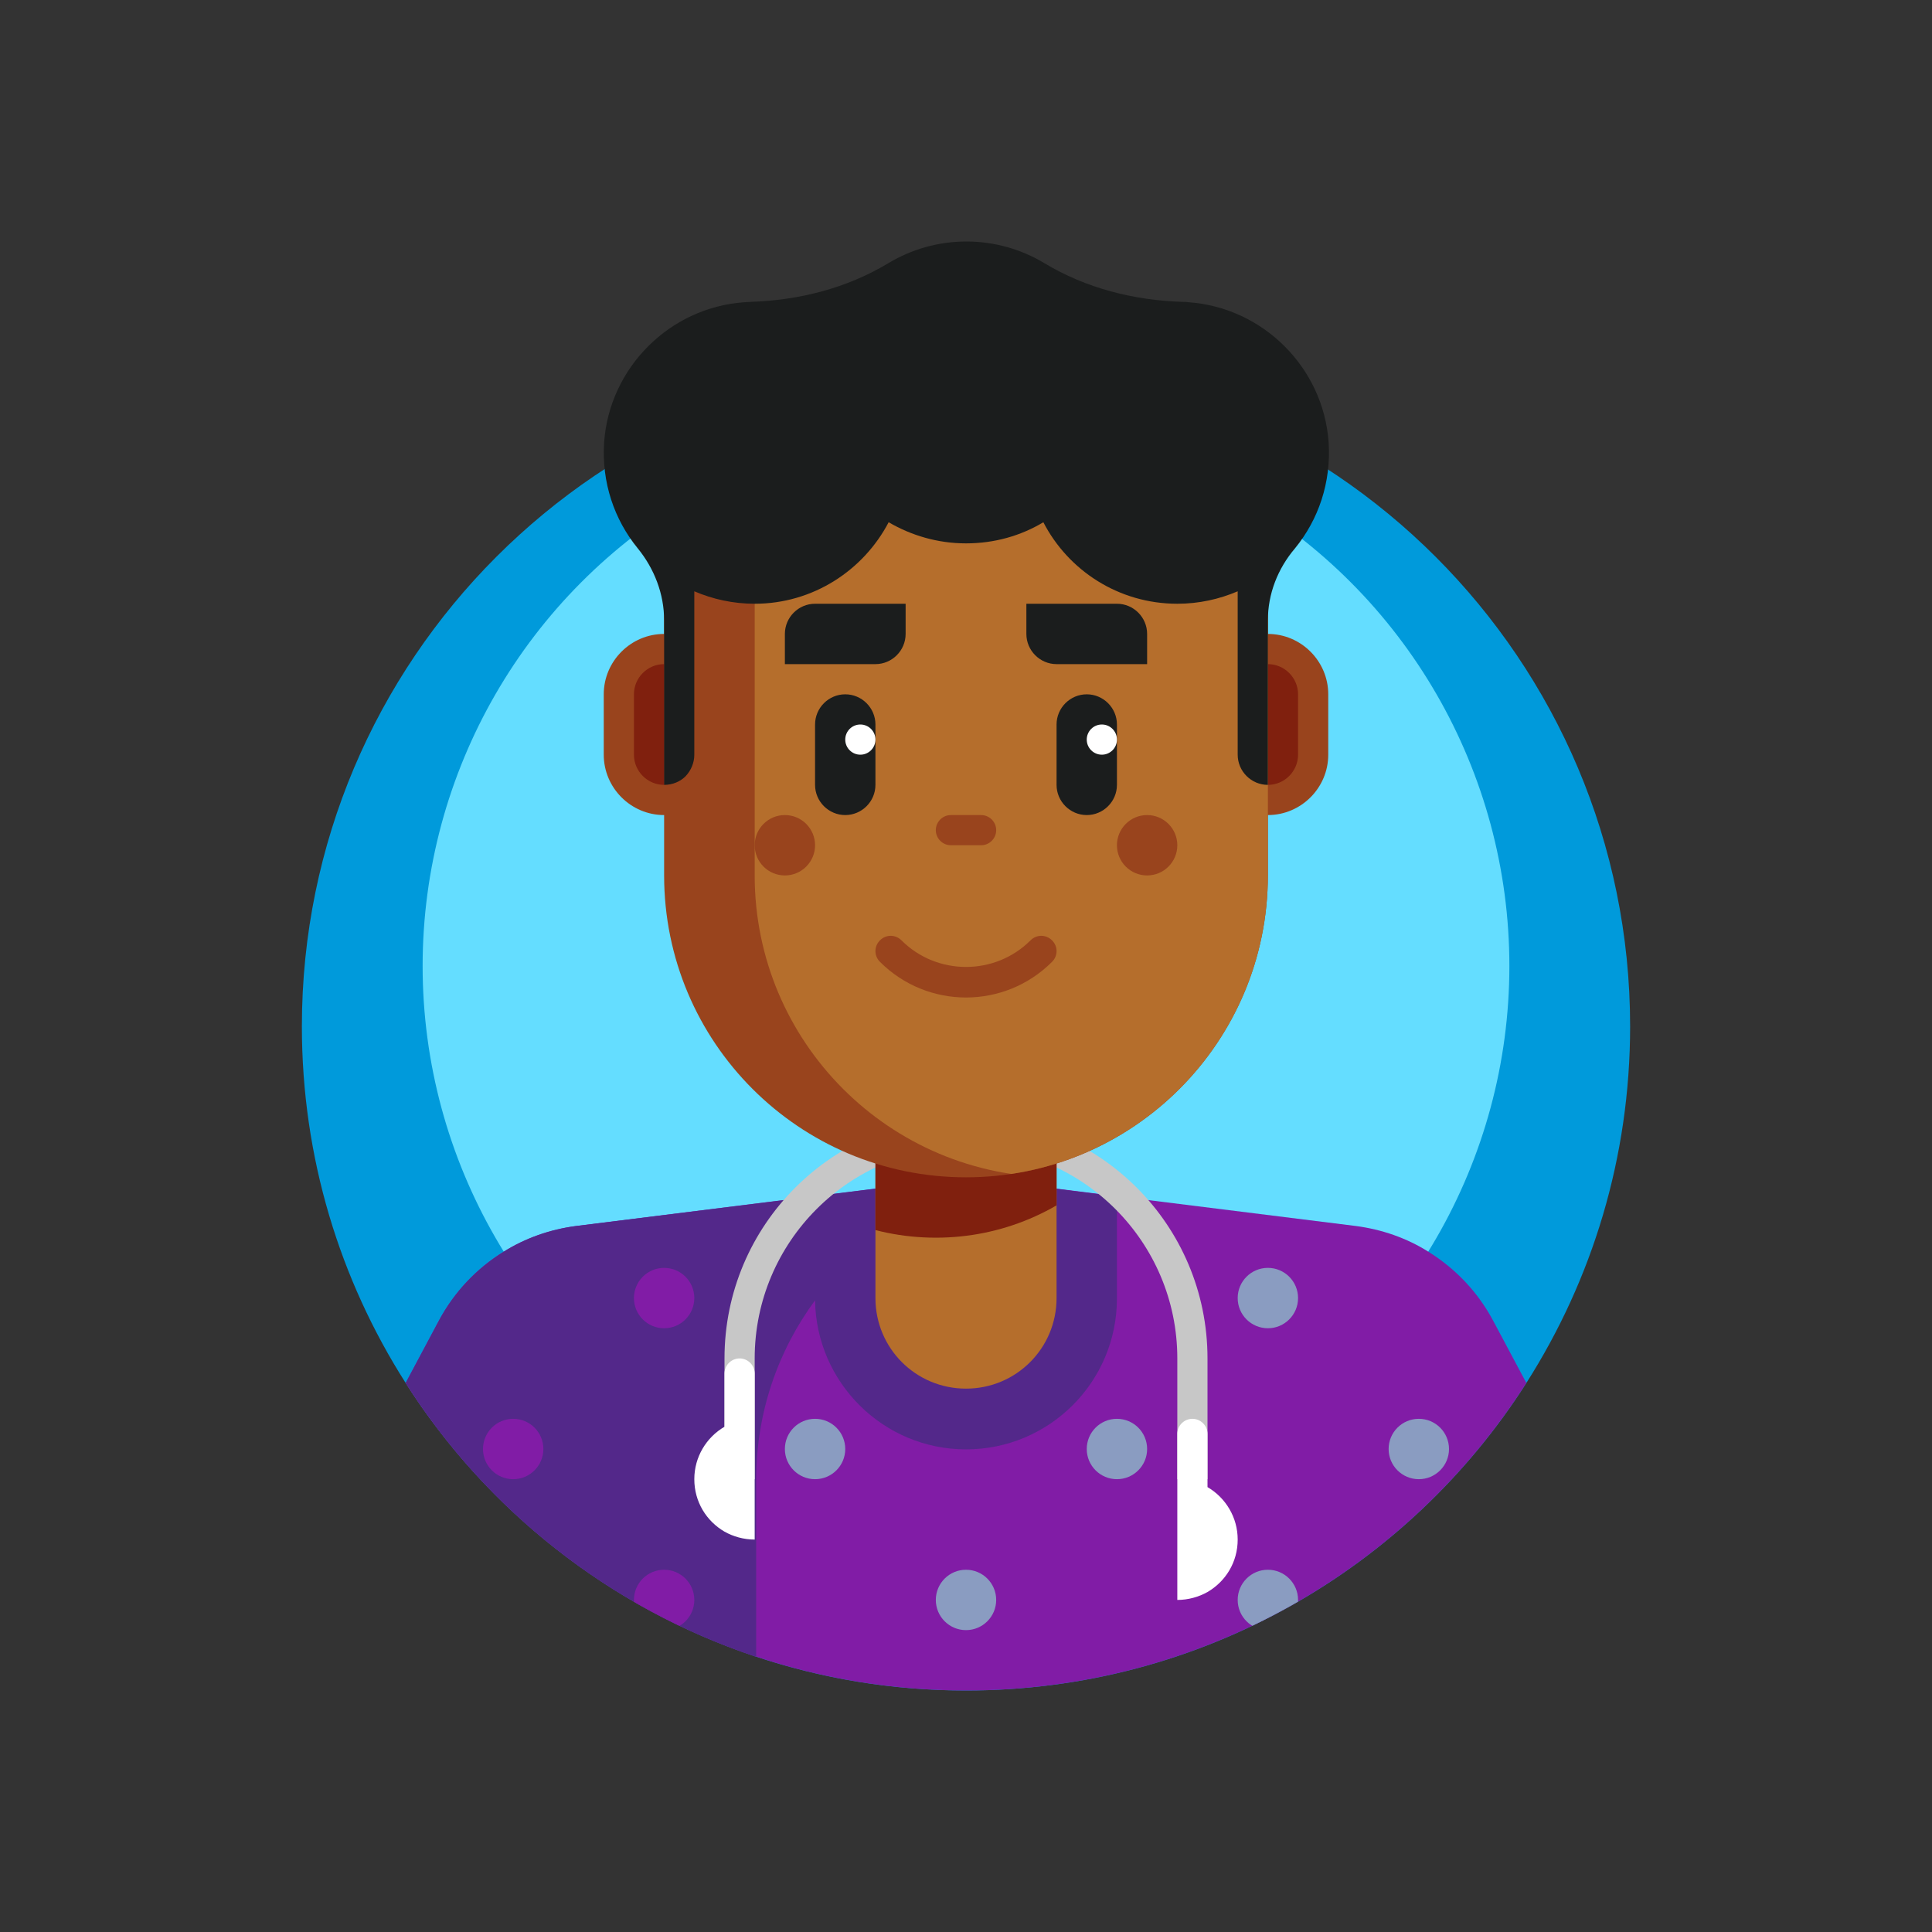 <svg id="Warstwa_1" enable-background="new 0 0 512 512" viewBox="0 0 512 512" xmlns="http://www.w3.org/2000/svg" xmlns:xlink="http://www.w3.org/1999/xlink"><rect x="0" y="0" width="512" height="512" fill="#333333" stroke="none"/><clipPath id="SVGID_00000135653995606440254680000016727646630120738197_"><path id="SVGID_1_" d="m404.5 366.5c-31.2 49-86.1 81.5-148.5 81.5s-117.3-32.5-148.5-81.5l8.8-16.5c4.1-7.6 10-13.9 17.2-18.3 5.8-3.6 12.3-5.9 19.2-6.8l63.3-7.9 40-5 40 5 63.3 7.9c6.9.9 13.5 3.2 19.2 6.8 7.1 4.4 13.1 10.6 17.2 18.3z" fill="#000000"></path></clipPath><clipPath id="SVGID_00000069365528252032549290000003820525947571236526_"><path id="SVGID_00000067920005503193428320000001821707642910367624_" d="m256 312-103.3 12.9c-6.9.9-13.5 3.2-19.2 6.8-7.1 4.4-13.1 10.6-17.2 18.3l-8.8 16.5c21.5 33.8 54.2 59.7 92.9 72.6v-47c0-17.8 5.8-34.2 15.6-47.5.3 21.8 18.1 39.5 40 39.5 22.1 0 40-17.9 40-40v-27z" fill="#000000"></path></clipPath><clipPath id="SVGID_00000152225508404028673480000002676699185995968412_"><path id="SVGID_00000109006720878883258300000013978693277841212307_" d="m256 368c-13.3 0-24-10.7-24-24v-40h48v40c0 13.3-10.7 24-24 24z" fill="#000000"></path></clipPath><clipPath id="SVGID_00000029027165619448044010000011422048824086317751_"><path id="SVGID_00000138534593155301620110000010451773186275184786_" d="m256 368c-13.3 0-24-10.7-24-24v-40h48v40c0 13.3-10.7 24-24 24z" fill="#000000"></path></clipPath><clipPath id="SVGID_00000145763267918891332710000011172105644750050235_"><path id="SVGID_00000007427579847637873960000003304763084207673010_" d="m336 232c0 44.2-35.8 80-80 80s-80-35.8-80-80c0-14.6 0-65.4 0-80 0-44.2 35.8-80 80-80s80 35.8 80 80z" fill="#000000"></path></clipPath><g id="tlo"><path d="m432 272c0 34.8-10.1 67.2-27.5 94.5-31.2 49-86.1 81.5-148.5 81.5-19.6 0-38.4-3.2-56-9.1-38.5-12.9-71.1-38.8-92.5-72.4-17.4-27.3-27.5-59.7-27.5-94.5 0-97.2 78.8-176 176-176s176 78.8 176 176z" fill="#00a9f2" style="fill: rgb(0, 154, 219);"></path><circle cx="256" cy="256" fill="#64ddff" r="144"></circle></g><g id="cialo"><path d="m404.5 366.5c-31.2 49-86.1 81.5-148.5 81.5s-117.3-32.5-148.5-81.5l8.8-16.5c4.1-7.6 10-13.9 17.2-18.3 5.8-3.6 12.3-5.9 19.2-6.8l63.3-7.9 40-5 40 5 63.3 7.9c6.9.9 13.5 3.2 19.2 6.8 7.1 4.4 13.1 10.6 17.2 18.3z" fill="#525287" style="fill: rgb(129, 28, 166);"></path><g><g><g clip-path="url(#SVGID_00000135653995606440254680000016727646630120738197_)"><g><circle cx="256" cy="424" fill="#4970c5" r="8" style="fill: rgb(138, 156, 193);"></circle></g><g><circle cx="336" cy="424" fill="#4970c5" r="8" style="fill: rgb(138, 156, 193);"></circle></g><g><circle cx="296" cy="384" fill="#4970c5" r="8" style="fill: rgb(138, 156, 193);"></circle></g><g><circle cx="376" cy="384" fill="#4970c5" r="8" style="fill: rgb(138, 156, 193);"></circle></g><g><circle cx="216" cy="384" fill="#4970c5" r="8" style="fill: rgb(138, 156, 193);"></circle></g><g><circle cx="336" cy="344" fill="#4970c5" r="8" style="fill: rgb(138, 156, 193);"></circle></g></g></g></g><path d="m256 312-103.3 12.9c-6.9.9-13.5 3.2-19.2 6.8-7.1 4.4-13.1 10.6-17.2 18.3l-8.8 16.5c21.5 33.8 54.2 59.7 92.9 72.6v-47c0-17.8 5.8-34.2 15.6-47.5.3 21.8 18.1 39.5 40 39.5 22.1 0 40-17.9 40-40v-27z" fill="#393962" style="fill: rgb(83, 40, 138);"></path><g><g><g clip-path="url(#SVGID_00000069365528252032549290000003820525947571236526_)"><g><circle cx="176" cy="424" fill="#525287" r="8" style="fill: rgb(129, 28, 166);"></circle></g><g><circle cx="136" cy="384" fill="#525287" r="8" style="fill: rgb(129, 28, 166);"></circle></g><g><circle cx="176" cy="344" fill="#525287" r="8" style="fill: rgb(129, 28, 166);"></circle></g></g></g></g><g><path d="m320 360v32h-8v-32c0-30.9-25.1-56-56-56s-56 25.1-56 56v32h-8v-32c0-35.4 28.7-64 64-64s64 28.6 64 64z" fill="#c1e2d3" style="fill: rgb(199, 199, 199);"></path><g id="SŁUCHAWKI_00000111878844571410605830000010304348592655472276_" fill="#fff"><path id="lewa_x5F_sluchawka_00000023983261342565985270000003153464800330169535_" d="m320 421.9c4.8-2.8 8-7.9 8-13.9 0-5.9-3.2-11.1-8-13.9v-14.1c0-2.2-1.8-4-4-4s-4 1.8-4 4v12 12 20c2.9 0 5.7-.8 8-2.1z" fill="#fff"></path><path id="prawa_x5F_sluchawka_00000025401216020045453750000000693130502497254587_" d="m192 405.9c-4.8-2.8-8-7.9-8-13.9 0-5.9 3.2-11.1 8-13.9v-14.1c0-2.2 1.8-4 4-4s4 1.8 4 4v12 12 20c-2.9 0-5.7-.8-8-2.1z" fill="#fff"></path></g></g></g><g id="glowa"><g id="glowa_00000041290556943815755670000014924106515705939873_"><g display="none"><g display="inline"><path id="SVGID_00000067917863832103081800000001763905044896007835_" d="m256 368c-13.3 0-24-10.7-24-24v-40h48v40c0 13.3-10.7 24-24 24z" fill="#99441d"></path></g><g display="inline"><circle clip-path="url(#SVGID_00000152225508404028673480000002676699185995968412_)" cx="248" cy="264" fill="#80200e" r="64"></circle></g></g><g><g><path id="SVGID_00000111871865084335162840000005092660035167388850_" d="m256 368c-13.3 0-24-10.7-24-24v-40h48v40c0 13.3-10.7 24-24 24z" fill="#b97230" style="fill: rgb(181, 110, 44);"></path></g><g><circle clip-path="url(#SVGID_00000029027165619448044010000011422048824086317751_)" cx="248" cy="264" fill="#80200e" r="64"></circle></g></g><g><path d="m336 216c-8.8 0-16-7.2-16-16v-16c0-8.8 7.2-16 16-16 8.8 0 16 7.2 16 16v16c0 8.8-7.2 16-16 16z" fill="#99441d"></path><path d="m336 208c-4.4 0-8-3.6-8-8v-16c0-4.4 3.6-8 8-8 4.4 0 8 3.6 8 8v16c0 4.4-3.6 8-8 8z" fill="#80200e"></path></g><g><path d="m176 216c-8.8 0-16-7.2-16-16v-16c0-8.8 7.2-16 16-16 8.8 0 16 7.2 16 16v16c0 8.8-7.2 16-16 16z" fill="#99441d"></path><path d="m176 208c-4.4 0-8-3.6-8-8v-16c0-4.4 3.6-8 8-8 4.4 0 8 3.6 8 8v16c0 4.4-3.6 8-8 8z" fill="#80200e"></path></g><g><g><path id="XMLID_00000036951067471297083350000009894600883481737912_" d="m336 232c0 44.2-35.8 80-80 80s-80-35.8-80-80c0-14.6 0-65.4 0-80 0-44.2 35.8-80 80-80s80 35.8 80 80z" fill="#99441d"></path></g><g><path clip-path="url(#SVGID_00000145763267918891332710000011172105644750050235_)" d="m360 232c0 44.2-35.8 80-80 80s-80-35.8-80-80c0-14.6 0-65.4 0-80 0-44.2 35.8-80 80-80s80 35.8 80 80z" fill="#b97230" style="fill: rgb(181, 110, 44);"></path></g></g><path id="nos_00000044159890352115739410000002048401063596633477_" d="m248 220c0-2.2 1.8-4 4-4h8c2.2 0 4 1.8 4 4 0 2.2-1.8 4-4 4h-8c-2.2 0-4-1.8-4-4z" fill="#99441d"></path></g><path id="usta_3" d="m278.8 249.2c-1.6-1.6-4.1-1.6-5.7 0-9.4 9.4-24.8 9.4-34.2 0-1.6-1.6-4.1-1.6-5.7 0s-1.6 4.1 0 5.7c12.6 12.6 33 12.6 45.6 0 1.6-1.6 1.6-4.1 0-5.7z" fill="#99441d"></path><g id="oczy_00000178185429084564526010000003612093210819843514_"><g id="oko_x5F_lewe_00000046298944629150452850000016813853449332332960_"><path d="m224 216c-4.4 0-8-3.6-8-8v-16c0-4.4 3.6-8 8-8 4.4 0 8 3.6 8 8v16c0 4.4-3.6 8-8 8z" fill="#283033" style="fill: rgb(27, 29, 29);"></path><circle cx="228" cy="196" fill="#fff" r="4"></circle></g><g id="oko_x5F_prawe_00000106128304054641358350000002556002206621387923_"><path d="m288 216c-4.4 0-8-3.6-8-8v-16c0-4.4 3.6-8 8-8 4.4 0 8 3.6 8 8v16c0 4.4-3.6 8-8 8z" fill="#283033" style="fill: rgb(27, 29, 29);"></path><circle cx="292" cy="196" fill="#fff" r="4"></circle></g></g><g id="brwi" fill="#283033"><path id="brew_x5F_lewa" d="m240 160v8c0 4.4-3.6 8-8 8h-24v-8c0-4.4 3.6-8 8-8z" fill="#283033" style="fill: rgb(27, 29, 29);"></path><path id="brew_x5F_prawa" d="m304 168v8h-24c-4.4 0-8-3.6-8-8v-8h24c4.4 0 8 3.6 8 8z" fill="#283033" style="fill: rgb(27, 29, 29);"></path></g><g id="rumience_00000154401536261897467650000013894258506863690625_" fill="#99441d"><circle cx="304" cy="224" r="8" fill="#99441d"></circle><circle cx="208" cy="224" r="8" fill="#99441d"></circle></g></g><path id="fryzura" d="m336 164.4v43.6c-4.4 0-8-3.6-8-8v-43.3c-4.9 2.1-10.3 3.3-16 3.3-15.5 0-28.9-8.8-35.5-21.6-6 3.6-13 5.6-20.5 5.6s-14.5-2.1-20.5-5.6c-6.7 12.8-20.1 21.6-35.5 21.6-5.7 0-11.1-1.2-16-3.3v43.3c0 2.2-.9 4.2-2.3 5.7-1.4 1.4-3.4 2.3-5.7 2.3v-43.6c0-7-2.6-13.7-7-19.1-6.2-7.6-9.6-17.4-8.9-28.1 1.4-19.7 17.3-35.7 37.1-37.1.5 0 1.1-.1 1.6-.1 12.9-.4 25.6-3.6 36.7-10.3 6-3.6 13.1-5.7 20.6-5.7s14.6 2.1 20.6 5.7c11.1 6.7 23.8 9.9 36.7 10.3.5 0 1.1 0 1.6.1 19.7 1.4 35.7 17.3 37.1 37.1.7 10.7-2.7 20.5-8.9 28.1-4.6 5.4-7.2 12.1-7.2 19.1z" fill="#283033" style="fill: rgb(27, 29, 29);"></path></svg>